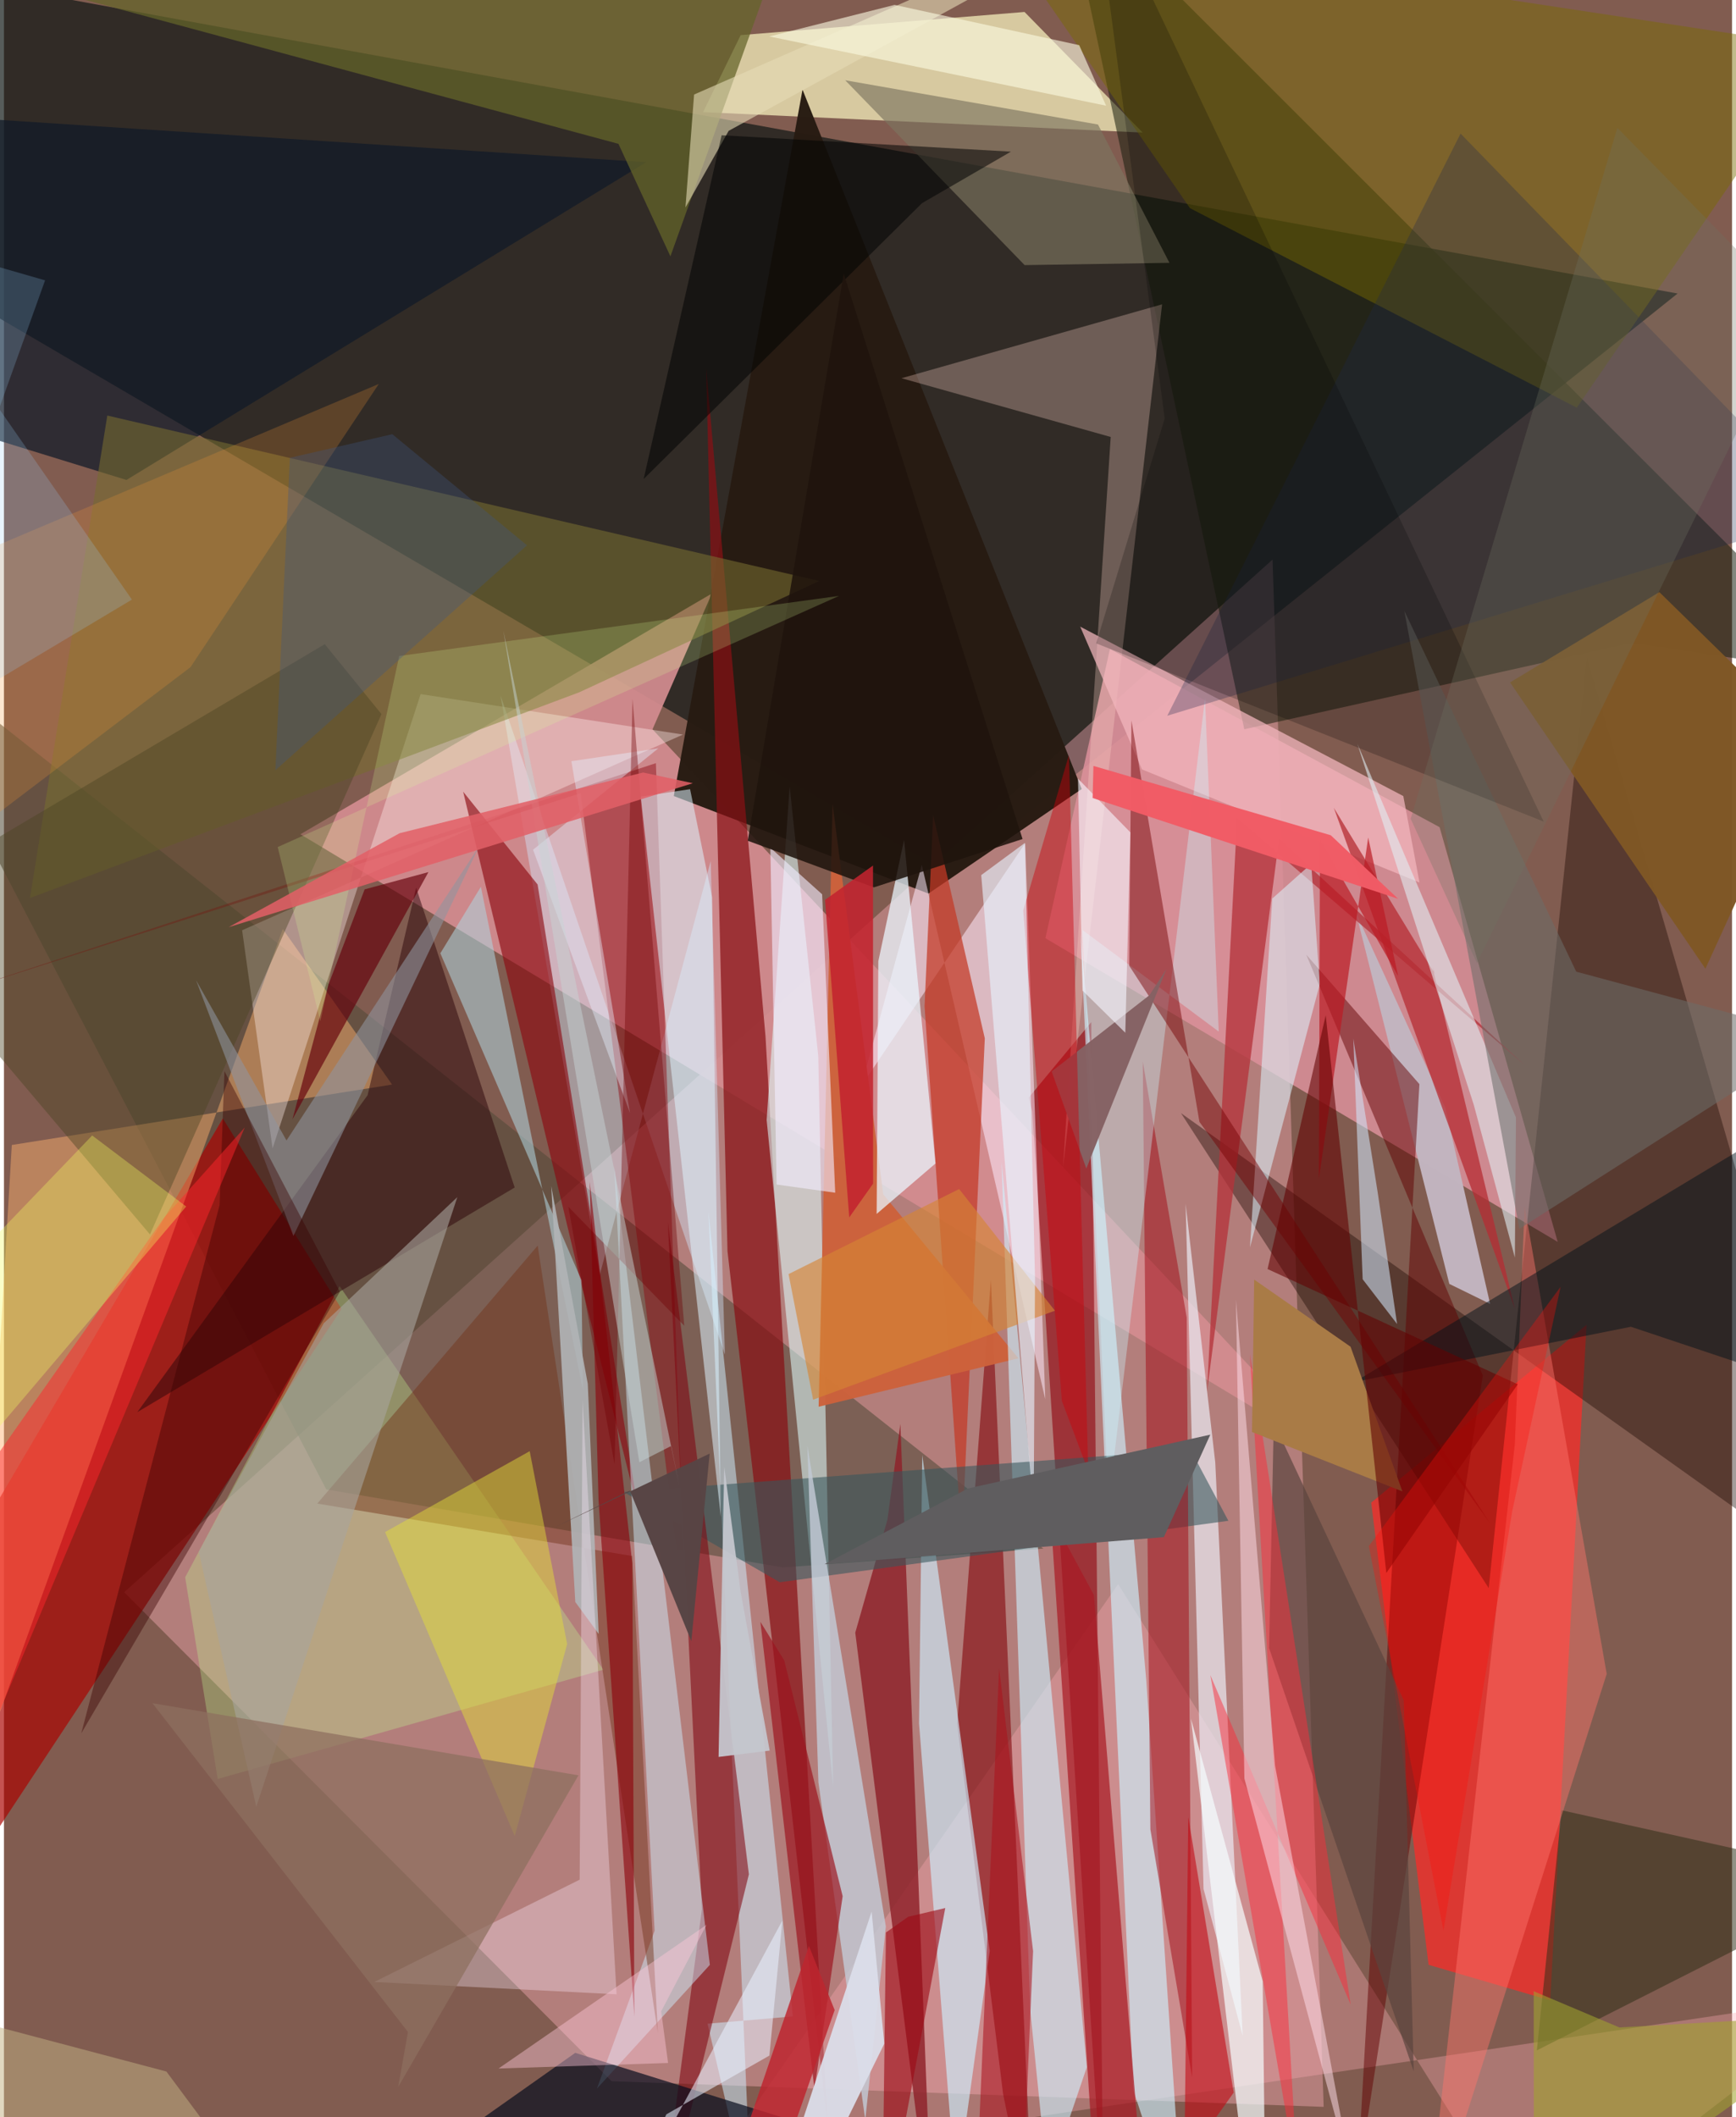 <svg xmlns="http://www.w3.org/2000/svg" width="228" height="278" viewBox="0 0 836 1024"><path fill="#815c50" d="M0 0h836v1024H0z"/><path fill="#101715" fill-opacity=".702" d="M457.835 423.023L-44.753 129.03-62-17.364l871.659 159.331z"/><path fill="#ffb1bb" fill-opacity=".4" d="M58.148 770.119l235.794 236.487 344.492 12.405-24.729-748.36z"/><path fill="#d38c8f" fill-opacity=".929" d="M143.428 403.496L643.48 704.362 313.747 352.747l28.713-65.682z"/><path fill="#db919b" fill-opacity=".851" d="M503.82 453.779l247.837 146.874-57.14-200.583-159.478-86.154z"/><path fill="#f4eebb" fill-opacity=".749" d="M493.719 5.786l57.17 58.338-212.67-9.89 18.192-37.25z"/><path fill="#fe2b26" fill-opacity=".714" d="M748.04 967.529l-58.85-17.208-27.752-223.542 104.17-85.983z"/><path fill="#514938" fill-opacity=".561" d="M155.941 720.38L376.8 758.103l126.039-9.087L-62 302.576z"/><path fill="#181f0e" fill-opacity=".541" d="M512.478-57.803L898 327.462l-110.433-16.55-187.535 41.81z"/><path fill="#ab0400" fill-opacity=".686" d="M-24.25 762.277L-62 974.123l225.316-341.03-57.446-92.14z"/><path fill="#1a0700" fill-opacity=".396" d="M718.288 768.108l47.423-450.505L898 772.622l-328.598-234.25z"/><path fill="#ffb36f" fill-opacity=".455" d="M187.773 524.571l-52.885-75.241-149.251 413.036L3.804 553.79z"/><path fill="#271b12" fill-opacity=".98" d="M324.052 385.016l123.184 47.18 74.154-50.574-135.067-338.27z"/><path fill="#881014" fill-opacity=".714" d="M368.426 501.393l-28.733-323.37 10.334 427.137 48.665 425.132z"/><path fill="#feaab3" fill-opacity=".341" d="M539.017 766.19L739.916 1086 898 964.508 343.365 1047z"/><path fill="#900812" fill-opacity=".631" d="M497.496 537.708l-1.76-6.83 30.27-36.529 5.87 577.515z"/><path fill="#dfffff" fill-opacity=".549" d="M401.13 864.071l-32.162-322.355 11.121-161.411 13.86 130.45z"/><path fill="#8f222a" fill-opacity=".835" d="M427.4 735.029l-15.562 54.646L449.308 1086l-15.647-397.29z"/><path fill="#d3e8fc" fill-opacity=".427" d="M348.767 655.13L341.9 416.464l-53.774 200.482-47.9-280.595z"/><path fill="#ffd6ca" fill-opacity=".294" d="M434.207 182.932L560.28 147.19l-47.941 417.533 23.075-353.376z"/><path fill="#fef" fill-opacity=".529" d="M414.747 525.21l79.295-117.386 9.716 268.942-59.731-258.48z"/><path fill="#796b01" fill-opacity=".459" d="M477.983-38.003L880.47 22.985l-119.575 174.19-187.142-96.502z"/><path fill="#beef8f" fill-opacity=".337" d="M87.658 762.89l74.715-140.845L289.98 807.587l-186.582 52.838z"/><path fill="#83080c" fill-opacity=".604" d="M461.126 833.65l22.225 179.072L498.28 1086l-20.826-467.004z"/><path fill="#c43926" fill-opacity=".725" d="M474.504 502.188l-24.98-107.9-4.165 92.462 18.057 258.648z"/><path fill="#cdefff" fill-opacity=".525" d="M381.661 975.264L340.83 586.222l20.913 484.42-21.352-91.85z"/><path fill="#cdefff" fill-opacity=".639" d="M476.875 943.573l-16.293 117.175-17.886-227.175 1.546-129.873z"/><path fill="#ce623c" fill-opacity=".961" d="M400.856 388.822l24.505 188.79 65.412 79.355-96.653 23.425z"/><path fill="#8e050f" fill-opacity=".447" d="M278.983 383.622l-308.301 98.56 344.708-113.07 14.435 415.464z"/><path fill="#101a27" fill-opacity=".718" d="M-62 54.066v140.697l121.257 37.376L310.692 78.455z"/><path fill="#e8e7f0" fill-opacity=".722" d="M599.266 984.63l-18.934-70.973-8.677-331.389 14.336 125.05z"/><path fill="#cef1ff" fill-opacity=".604" d="M496.468 972.113l8.432 83.426 18.974-55.757-41.245-437.797z"/><path fill="#fff0ec" fill-opacity=".376" d="M328.515 355.278l-213.296 94.659 14.73 105.516 71.637-219.734z"/><path fill="#cdf2ff" fill-opacity=".627" d="M546.409 1011.114l-25.61-559.592 31.81 361L571.141 1086z"/><path fill="#38575c" fill-opacity=".58" d="M299.755 721.584l75.538 43.699 217.05-29.732-18.348-34.44z"/><path fill="#810610" fill-opacity=".569" d="M321.172 591.056l39.207 315.489L316.14 1086l21.51-162.585z"/><path fill="#8b070f" fill-opacity=".624" d="M306.975 731.532l-28.05-111.965-56.782-236.663 36.012 44.897z"/><path fill="#766d30" fill-opacity=".584" d="M278.365 334.814l116.057-53.805-344.434-80.025-37.403 233.365z"/><path fill="#c2b5c0" fill-opacity=".984" d="M654.126 441.683l45.103 179.299 19.724 9.662-21.672-94.874z"/><path fill="#b4323a" fill-opacity=".765" d="M596.566 395.792l-14.585 277.445 34.902-267.54L735.838 515.3z"/><path fill="#2d070b" fill-opacity=".514" d="M64.494 683.016l111.427-153.305 23.476-100.402 47.679 145.044z"/><path fill="#def4ff" fill-opacity=".537" d="M308.052 385.289l38.76 348.428-4.236-299.846-10.647-52.17z"/><path fill="#610000" fill-opacity=".486" d="M630.013 461.73l54.741 62.626-30.186 533.172 60.852-392.261z"/><path fill="#a30e19" fill-opacity=".525" d="M574.806 1004.654l-20.2-119.853-3.675-371.304L572.189 637.3z"/><path fill="#f3b7bd" fill-opacity=".729" d="M550.554 372.146l134.248 54.699-7.837-41.819-156.307-81.937z"/><path fill="#cfeefe" fill-opacity=".471" d="M341.49 950.337l-46.277-386.212 19.548 369.713-27.916 76.36z"/><path fill="#070c1d" fill-opacity=".69" d="M276.368 992.895l131.004 40.815L196.82 1086l-44.777-5.369z"/><path fill="#ebf6ff" fill-opacity=".733" d="M450.663 562.728l-28.477 24.407.81-122.208 12.449-58.71z"/><path fill="#c2c9d4" fill-opacity=".824" d="M426.637 931.805l-9.962 93.531L394.01 862.04l-5.322-162.674z"/><path fill="#b62c33" fill-opacity=".749" d="M730.955 633.198l-87.6-242.466 48.98 80.475-1.26-3.409z"/><path fill="#2c2c16" fill-opacity=".522" d="M741.576 991.683l11.973-116.125L898 907.603l-12.337 11.095z"/><path fill="#b0d2db" fill-opacity=".565" d="M211.117 461.074l68.27 158.124.684 52.952-49.338-243.253z"/><path fill="#723318" fill-opacity=".459" d="M316.379 983.419l-12.49-230.835-152.317-25.357 106.636-124.77z"/><path fill="#dcf4fe" fill-opacity=".545" d="M613.572 434.605l18.832-16.768 4.166 58.138-33.782 127.333z"/><path fill="#e3dc37" fill-opacity=".471" d="M247.103 888.035l-62.734-147.031 69.968-39.118 18.12 93.32z"/><path fill="#656529" fill-opacity=".729" d="M297.276 69.578L-62-27.404 389.055-62l-66.64 185.987z"/><path fill="#ff746b" fill-opacity=".447" d="M775.368 809.604L687.44 1086l43.48-387.525 4.743-114.884z"/><path fill="#7d7560" fill-opacity=".651" d="M493.77 128.216l70.065-1.088-34.575-66.907L406.973 38.82z"/><path fill="#4a4422" fill-opacity=".424" d="M70.638 597.054L-62 440.124 155.196 311.57l27.43 33.82z"/><path fill="#f1ecff" fill-opacity=".608" d="M402.14 576.88l-28.359-3.964-3.025-162.897 25.053 22.519z"/><path fill="#a91b25" fill-opacity=".718" d="M527.29 771.462l-20.976-38.902 22.673 340.577 21.796-16.32z"/><path fill="#9b141e" fill-opacity=".682" d="M377.474 803.077l28.264 114.044-13.64 93.362-26.15-226.048z"/><path fill="#b1b4b7" fill-opacity=".898" d="M282.438 669.29l5.271 120.992-11.314-15.442-11.636-201.174z"/><path fill="#bb1b23" fill-opacity=".694" d="M659.978 405.082l-23.852 165.093.517-164.06 37.834 66.015z"/><path fill="#7f5825" fill-opacity=".973" d="M800.834 286.387l-72.21 43.68 94.493 138.469 50.616-110.8z"/><path fill="#ccf6ff" fill-opacity=".365" d="M534.349 727.146L521.754 449.83l65.92 49.11-6.636-161.267z"/><path fill="#c20a15" fill-opacity=".6" d="M542.274 1086l52.633-73.886-21.971-133.333-1.953 173.814z"/><path fill="#5a443e" fill-opacity=".682" d="M612.034 797.106l2.264-109.13 62.896 134.407 4.812 179.47z"/><path fill="#a7a49d" fill-opacity=".592" d="M94.237 750.542l60.461-110.505 64.633-61.035-97.272 294.879z"/><path fill="#750004" fill-opacity=".471" d="M578.336 542.606l140.5 194.024-174.455-269.522 1.051-118.65z"/><path fill="#e6dcb6" fill-opacity=".592" d="M329.692 100.355l4.175-54.632L579.255-62 350.598 63.278z"/><path fill="#ffecff" fill-opacity=".325" d="M279.917 677.295l16.452 287.271-117.255-5.957 99.402-49.474z"/><path fill="#fa2d3c" fill-opacity=".494" d="M583.621 810.181l42.306 245.273-23.18-400.498 48.77 314.655z"/><path fill="#f5fdff" fill-opacity=".698" d="M608.935 958.306L574.25 831.285 604.422 1086h6.08z"/><path fill="#e0eef3" fill-opacity=".588" d="M731.462 540.468l-.528 67.75-19.91-73.962-56.32-174.648z"/><path fill="#00111a" fill-opacity=".486" d="M787.078 641.71l108.128 36.168L898 521.098 653.386 668.404z"/><path fill="#90959f" fill-opacity=".573" d="M136.688 551.597l93.213-142.359-89.87 188.544L92.927 474.1z"/><path fill="#1d264c" fill-opacity=".29" d="M704.672 64.608L898 263.745l-24.807-12.385-310.41 94.816z"/><path fill="#ffdde9" fill-opacity=".51" d="M614.906 853.958l-18.913-225.253 4.1 231.493 52.65 195.719z"/><path fill="#dbdee9" fill-opacity=".941" d="M384.024 1032.707l35.727-108.132 6.145 63.845-47.824 97.58z"/><path fill="#9d0914" fill-opacity=".612" d="M424.758 1086l30.62-163.155-17.939 4.238-10.767 7.6z"/><path fill="#000203" fill-opacity=".533" d="M444.104 98.283l-134.636 133.39 37.722-166.25 139.954 7.925z"/><path fill="#8d030b" fill-opacity=".612" d="M304.986 975.428l-.992-219.162-20.62-184.684 4.274 154.161z"/><path fill="#d1e6fb" fill-opacity=".557" d="M673.958 640.373l-9.396-63.707-11.78-74.331 4.522 116.395z"/><path fill="#6d6d68" fill-opacity=".557" d="M677.454 295.45l55.654 298.896 145.159-92.722-117.647-31.662z"/><path fill="#3a0000" fill-opacity=".412" d="M162.499 624.781l-55.836-106.692-2.338 64.715-66.917 255.531z"/><path fill="#856164" fill-opacity=".976" d="M562.397 468.61l-38.784 96.55-16.765-46.938 47.307-36.884z"/><path fill="#a97b46" d="M603.77 692.617l1.052-73.725 46.628 32.473 25.082 69.984z"/><path fill="#ff252d" fill-opacity=".486" d="M116.504 545.298l-38.96 43.525L-62 787.334v182.91z"/><path fill="#65010b" fill-opacity=".659" d="M205.346 421.806L139.56 541.39l17.472-65.293 17.453-45.942z"/><path fill="#f49837" fill-opacity=".227" d="M90.236 322.688L-45.99 426.153-62 288.65l243.33-102.94z"/><path fill="#8e6f5f" fill-opacity=".729" d="M71.816 823.766l123.632 159.048-4.727 26.552 87.207-150.696z"/><path fill="#e5f0fe" fill-opacity=".427" d="M274.513 368.166l28.344 170.183-46.891-127.36 60.606-49.056z"/><path fill="#f1fd5e" fill-opacity=".333" d="M-62 760.549V658.205L42.68 549.194l45.48 34.345z"/><path fill="#f6f7fe" fill-opacity=".604" d="M521.77 479.094l-2.18-102.467 25.341 25.956-2.452 96.919z"/><path fill="#1f140d" fill-opacity=".875" d="M492.766 405.803l-86.512-273.491-46.432 274.32 61.034 22.554z"/><path fill="#020300" fill-opacity=".216" d="M744.878 397.377l-216.5-86.21 33.162-108.75L526.462-62z"/><path fill="#700004" fill-opacity=".392" d="M295.396 708.322l-22.373-124.671 56.08 57.56-25.018-303.161z"/><path fill="#cc000a" fill-opacity=".439" d="M515.208 365.172l-22.123 75.177 18.698 237.183 12.777 34.042z"/><path fill="#c3232e" fill-opacity=".867" d="M397.216 435.233l23.21-16.612.045 153.849-11.544 16.347z"/><path fill="#584545" fill-opacity=".992" d="M302.806 720.923l29.729 72.856 8.864-90.724-76.094 36.16z"/><path fill="#d58534" fill-opacity=".627" d="M379.563 616.233l11.885 60.752 116.978-43.053-46.335-58.835z"/><path fill="#630000" fill-opacity=".573" d="M611.298 613.79l28.127-122.729 29.32 269.735 63.581-91.248z"/><path fill="#dbff99" fill-opacity=".2" d="M153.049 493.936l-20.62-84.249 271.548-121.465-212.759 29.053z"/><path fill="#f05b65" fill-opacity=".988" d="M526.674 385.964l147.781 48.757-32.586-30.743-114.809-33.533z"/><path fill="#c6d5d5" fill-opacity=".49" d="M241.573 304.903l85.095 413.575-3.83-19.139-15.45 7.882z"/><path fill="#c4c7ce" fill-opacity=".941" d="M370.435 846.693l-24.723 3.073 2.734-140.324 7.964 60.66z"/><path fill="#bd252f" fill-opacity=".839" d="M340.145 1086l49.273-144.823 12.454 31.037-20.133 57.637z"/><path fill="#a0a42f" fill-opacity=".569" d="M740.184 1086l-.138-122.911 41.442 17.511L898 974.001z"/><path fill="#eaf1fe" fill-opacity=".553" d="M291.809 1086l28.633-63.363 49.868-28.44 6.264-65.306z"/><path fill="#6e7262" fill-opacity=".302" d="M680.53 396.028l32.056 69.85 154.579-315.655-86.641-88.378z"/><path fill="#3d5685" fill-opacity=".329" d="M131.302 372.557L253.05 263.754l-65.18-53.752-49.56 11.428z"/><path fill="#c1b283" fill-opacity=".506" d="M141.076 1086H-62V964.724l140.587 37.197z"/><path fill="#fafae0" fill-opacity=".616" d="M370.275 17.635L533.182 51.12l-13.005-29.275-89.31-19.483z"/><path fill="#ff0e09" fill-opacity=".318" d="M753.07 622.366l-23.413 108.532-33.266 202.883-36.096-186.013z"/><path fill="#e26067" fill-opacity=".859" d="M108.69 448.44l82.728-45.447 117.803-29.359 24.034 5.186z"/><path fill="#e6f4ff" fill-opacity=".62" d="M498.797 618.148l-.656 113.373-25.365-308.262 21.123-15.573z"/><path fill="#94cdf5" fill-opacity=".216" d="M-62 363.974l81.899-228.387L-62 112.046 61.907 290.003z"/><path fill="#ffc9da" fill-opacity=".431" d="M317.942 972.826l21.924-41.855-100.598 69.492 82.018-2.675z"/><path fill="#ab131d" fill-opacity=".565" d="M497.863 943.665L481.43 806.813l-9.82 225.583 21.99 10.487z"/><path fill="#5f5d5f" d="M396.978 756.569l69.446-36.67L583.6 693.89l-22.466 49.566z"/></svg>